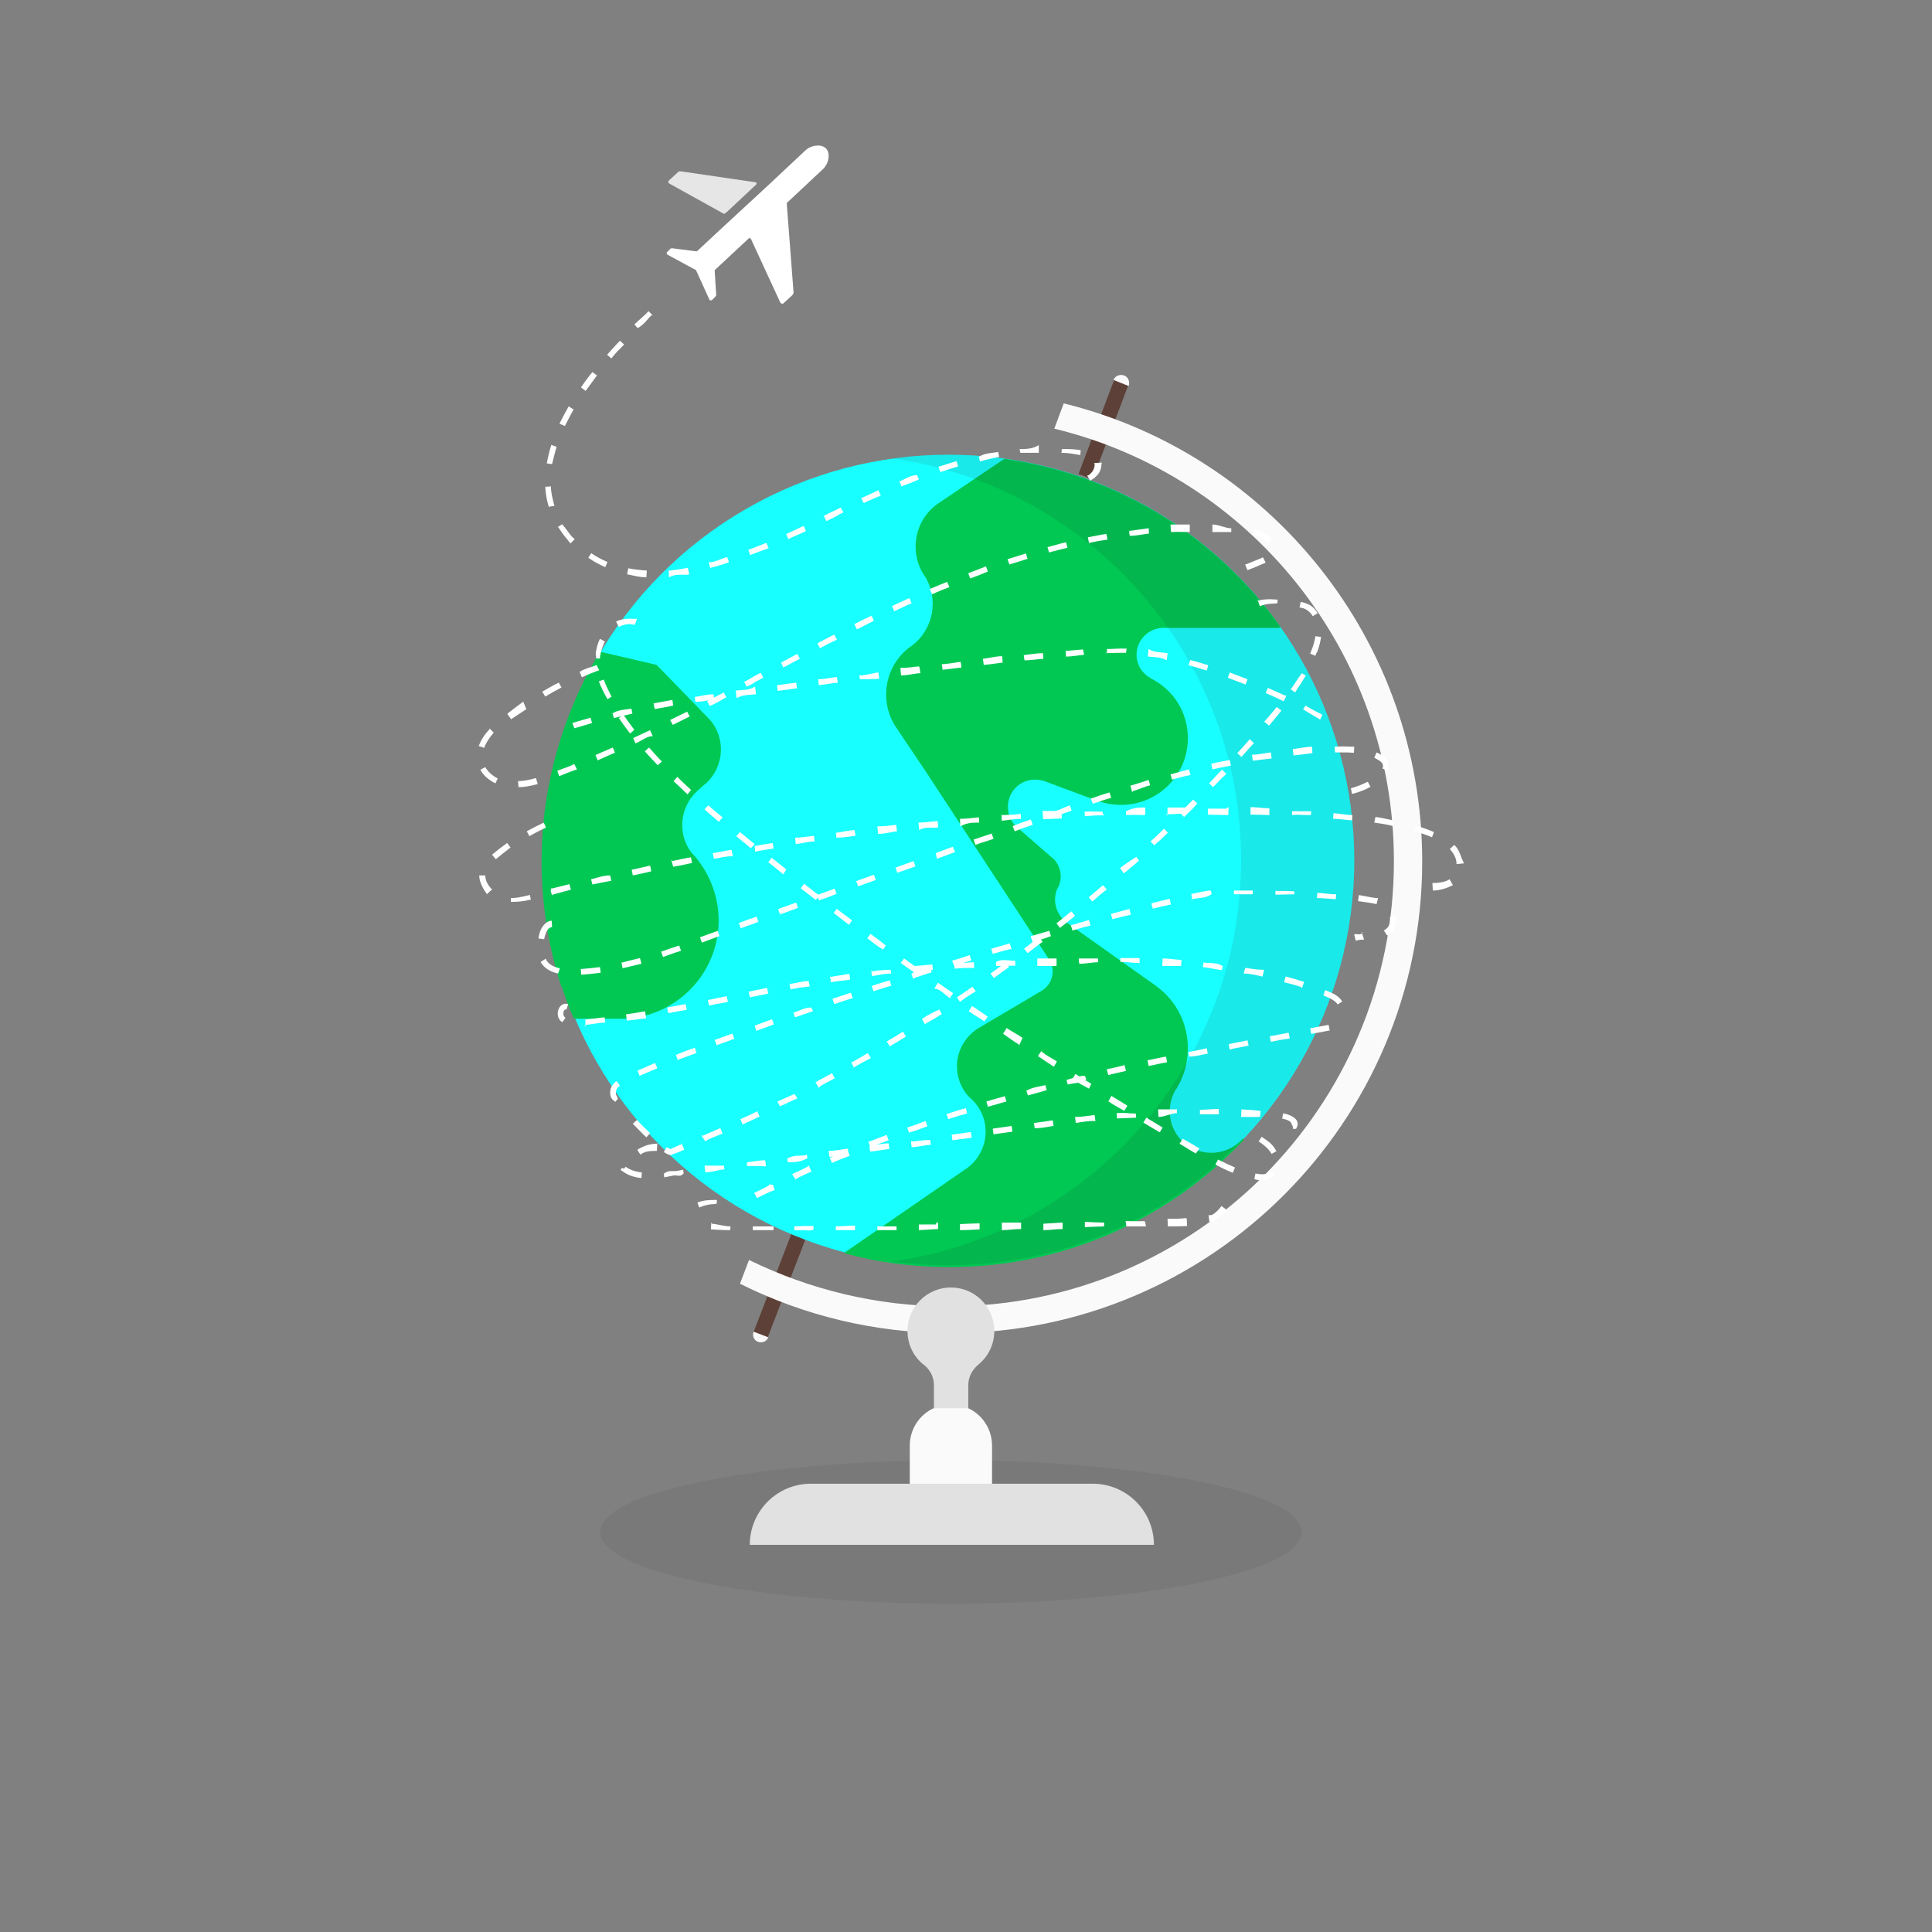 <?xml version="1.0" encoding="utf-8"?>
<!DOCTYPE svg PUBLIC "-//W3C//DTD SVG 1.1//EN" "http://www.w3.org/Graphics/SVG/1.1/DTD/svg11.dtd">
<svg version="1.1" id="Layer_1" xmlns="http://www.w3.org/2000/svg" xmlns:xlink="http://www.w3.org/1999/xlink" x="0px" y="0px" viewBox="0 0 512 512" enable-background="new 0 0 512 512" xml:space="preserve">
<rect x="0" y="0" width="512" height="512" fill="#808080" stroke="none"/>
<g id="geography">
<ellipse opacity=".1" fill="#424242" cx="252" cy="406" rx="93" ry="19"/>
<path fill="#5D4037" d="M209.891 326.531l3.734 1.436-10.3 26.789-3.734-1.436z"/>
<path fill="#FAFAFA" d="M203.6 354.4c-.4 1.1-1.6 1.6-2.7 1.2-1.1-.4-1.6-1.6-1.2-2.7"/>
<path fill="#5D4037" d="M295.454 100.174l3.74 1.417-9.637 25.435-3.74-1.417z"/>
<path fill="#FAFAFA" d="M295.1 100.7c.4-1.1 1.7-1.6 2.8-1.2 1.1.4 1.6 1.7 1.2 2.8"/>
<path fill="#FAFAFA" d="M251.4 346.2c65.2 0 118-52.8 118-118 0-55.5-38.3-102.1-90-114.6l2.5-6.7c54.5 13.4 95 62.7 95 121.4 0 69-56 125-125 125-20.1 0-39-4.7-55.8-13.1l2.4-6.3c15.9 7.8 33.9 12.3 52.9 12.3z"/>
<circle fill="#18FFFF" cx="251.4" cy="228" r="107.5"/>
<path fill="#00C853" d="M329.4 301.7c-2 2.3-5 3.8-8.4 3.8-2.4 0-4.6-.8-6.4-2l-.1-.1c-2.8-2-4.5-5.3-4.5-8.9 0-2.1.6-4.1 1.6-5.8l.2-.2c1.9-3.1 3-6.8 3-10.7 0-6.7-3.2-12.7-8.3-16.4l-.1-.1-23.4-16.6-.3-.2c-1.9-1.4-3.1-3.6-3.1-6.1 0-1 .2-2 .6-2.9l.1-.1c.5-.9.8-2 .8-3.1 0-1.8-.7-3.5-1.9-4.7l-.5-.4-9.2-8c-1.5-1.3-2.4-3.3-2.4-5.4 0-4 3.2-7.2 7.2-7.2 1 0 1.9.2 2.8.5l.2.1 12.9 4.8.6.2c1.9.7 4 1.1 6.3 1.1 9.8 0 17.7-7.9 17.7-17.7 0-6.9-3.9-12.8-9.6-15.7l-.3-.2c-2.2-1.2-3.7-3.5-3.7-6.2 0-3.9 3.2-7.1 7.1-7.1h30.6l.5-.2c-16.8-23.8-43-40.4-73.2-44.6l-.5.3-16.9 11.4c-6.3 4.2-8 12.7-4 19l.1.1c4.1 6.2 2.5 14.6-3.5 18.9l-.3.2c-6.6 4.9-8.3 14.3-3.6 21.3l8 11.9 3.8 5.8 28.8 43.9c1.7 2.8.8 6.5-2.1 8.2l-17.1 10.1-.8.6c-2.7 2.2-4.5 5.5-4.5 9.3 0 3.1 1.2 5.9 3.1 8l.1.1c2.7 2.2 4.4 5.5 4.4 9.2 0 4.2-2.2 7.9-5.4 10l-.6.4-31.6 21.8c8.9 2.4 18.2 3.7 27.9 3.7 30.8 0 58.5-12.9 78.1-33.7l-.2-.4z"/>
<g fill="#00C853">
<path d="M184.8 209.6c.1-.1 1.9-1.7 1.9-1.7l.4-.3c4.9-4.5 5.3-12.1.9-17l-14-14.4-15-3.5c-3.8 6.3-7 13.1-9.5 20.3-8 23.1-7.7 47-.7 68.6h16.3v8.4c10.5-.3 20.2-7 23.9-17.5 3.3-9.5.8-19.6-5.7-26.5l-.1-.1c-3.7-4.9-3.1-12 1.6-16.3zM148.9 261.5c.9 2.9 2 5.7 3.2 8.5h13.2v-8.4h-16.4z"/>
</g>
<path fill="#E1E1E1" d="M256.6 377.9v-10.8c0-2.1 1-4 2.5-5.3l.1-.1c2.6-2.1 4.3-5.3 4.3-9 0-6.3-5.1-11.5-11.5-11.5-6.3 0-11.5 5.1-11.5 11.5 0 3.6 1.6 6.8 4.2 8.9l.4.3c1.4 1.2 2.4 3.1 2.4 5.1v10.4"/>
<path fill="#FAFAFA" d="M256.6 373.2c3.7 1.7 6.3 5.5 6.3 9.9v12.4c0 6-4.9 10.9-10.9 10.9s-10.9-4.9-10.9-10.9v-12.4c0-4.4 2.6-8.2 6.3-9.9h9.2"/>
<path fill="#E1E1E1" d="M198.7 409.4c0-8.9 7.2-16.2 16.2-16.2h74.7c8.9 0 16.2 7.2 16.2 16.2"/>
<path opacity=".1" fill="#212121" d="M251.4 120.5c-5.1 0-10.1.4-15 1 52.3 7.3 92.5 52.2 92.5 106.4 0 54.3-40.2 99.1-92.5 106.4 4.9.7 9.9 1 15 1 59.4 0 107.5-48.1 107.5-107.5-.1-59.1-48.2-107.3-107.5-107.3z"/>
<path fill="none" d="M0 0h512v512h-512z"/>
<g id="plane_5_">
<path fill="#fff" d="M192.6 56.2l7.8-7.3c.2-.2.1-.6-.2-.6l-19.8-2.9c-.3 0-.5 0-.7.2l-2.4 2.2c-.1.1-.2.3-.2.4l.1.3.1.1 14.6 8.1.7-.5z" id="wing_3_" opacity=".8"/>
<path fill="#fff" d="M210.3 77.5l-1.8-23.5c0-.1 0-.2.1-.3l9.3-8.7c1-.9 1.6-2.1 1.7-3.4.2-3.9-4.3-3.5-6.1-1.8l-9.6 9-13.2 12.2-5.9 5.5c-.1.1-.2.1-.3.1l-6.3-.8c-.2 0-.5 0-.6.2l-.8.8c-.1.1-.2.2-.1.4 0 .1.1.2.1.2l.1.1 7.4 4c.1 0 .1.1.2.2l3.5 7.7s0 .1.1.1c.1.1.1.1.2.1s.3 0 .4-.1l.8-.8c.2-.2.3-.4.3-.6l-.4-6.3c0-.1 0-.2.1-.3l8.9-8.3c.2-.2.5-.1.6.1l7.8 16.9c0 .1.1.1.1.1l.3.2c.2 0 .3 0 .4-.1l2.4-2.2c.2-.2.3-.5.3-.7z" id="plane_6_"/>
</g>
<path fill="#fff" d="M171.3 153c-1.8 0-3.5-.5-5.1-.8v-.1l.3-1.5c1.5.3 3.2.5 4.9.6v.2l-.1 1.6zm6 0l-.1-1.7.1-.1c1.6-.1 3.2-.4 4.9-.7h.1l.3 1.5v.3c-2 .1-3.6-.3-5.3.7zm10.9-2.5l-.4-1.5h.1c1.6 0 3.1-.9 4.8-1.4l.5 1.4c-1.7.6-3.3 1.1-5 1.5zm-27.8-.2c-1.6-.7-3.1-1.5-4.5-2.5l.8-1.2c1.3.9 2.8 1.7 4.2 2.3h.1l-.6 1.4zm38.4-3.2l-.5-1.4h.1l4.6-1.8h.1l.6 1.4c-1.8.6-3.4 1.2-4.9 1.8zm-47.6-3.1h-.1v-.1c-.3-.3-.5-.6-.8-1-.9-1-1.6-2.1-2.3-3.1l-.2-.1 1.2-.8v.1c1 1 1.5 2 2.3 2.9.2.3.6.6.9.9l.1.1-1.1 1.1zm57.8-1l-.7-1.5h.1c1.5-.7 3.1-1.4 4.5-2.1h.1l.6 1.4h-.1c-1.7.8-3.6 1.5-4.6 2.1v.1zm10-4.9l-.7-1.4c1.2-.6 2.4-1.2 3.5-1.7l1-.5.7 1.3-1 .5c-1.1.7-2.3 1.2-3.5 1.8zm-73.6-3.8v-.1c-.5-1.6-.8-3.4-.9-5.1v-.1l1.5-.1c0 1.6.4 3.1.9 5.1h.3l-1.8.3zm83.5-1l-.7-1.3h.1c1.7-.8 3.1-1.4 4.3-2l.2-.1.6 1.4-.1.1c-.1 0-.1 0-.2.1-1.2.4-2.6 1.1-4.2 1.8zm10-4.4l-.6-1.4v.1c1.5-.6 3.1-1.7 4.7-1.7v-.1l.5 1.3h-.1c-1.3.6-2.9 1.2-4.5 1.8zm50-1.5l-.8-1.4h.1c.4 0 .7-.4 1-.7.6-.6.9-1.5.9-2.3l-.1-.2v-.1l2-.1v.1l-.1.3c0 1.3-.6 2.6-1.6 3.4-.4.4-.9.7-1.4 1zm-39.7-2.3l-.5-1.4 4.8-1.5.4 1.4c-1.5.5-3.1 1-4.7 1.5zm-102.9-2.1l-1.4-.2c.3-1.6.7-3.3 1.2-4.9l1.4.5v.1c-.5 1.5-.8 3-1.2 4.5h.4-.4zm113.4-.7l-.3-1.3h.1c1.7-1 3.3-.9 4.9-1.2l.1-.1.3 1.4c-1.8.3-3.4.7-5.1 1.2zm26.6-1.7c-1.7-.3-3.3-.6-5-.6l.1-1c1.7 0 3.4 0 5 .3v-.1l-.1 1.4zm-15.9-.6l-.2-1c1.7 0 3.4 0 5-1h.1v2h-4.9zm-120.7-7.1l-1.4-.6v-.1c.7-1.4 1.5-2.9 2.4-4.5l1.3.8c-.8 1.5-1.6 3-2.3 4.4zm5.5-9.3l-1.2-.9v-.1c.9-1.3 1.9-2.7 3-4l1.2.9-3 4.1zm6.8-8.6l-1.1-1c1.1-1.2 2.2-2.5 3.4-3.7l1.1 1c-1.2 1.2-2.4 2.4-3.4 3.7zm7-8l-.9-1.1h.1c1.1-1.1 2.7-2.3 3.7-3.5v-.1.1.1l1 1v.1h-.3c-1.2 1.1-1.7 2.3-3.7 3.4zM137.4 208.6l-.1-1.6c1.4 0 2.9-.3 4.7-.8l.1.1v.1l.4 1.4h-.1c-1.8.5-3.4.8-5 .8zm-6.1-1c-1.8-.9-3.2-2.1-4-3.6l1.3-.7c.7 1.2 1.9 2.3 3.3 3l-.6 1.3zm16.9-1.9l-.5-1.4h-.1c1.5-.6 3.5-1.2 4.5-1.8v-.2l.8 1.6c-1.6.5-3.2 1.2-4.7 1.8zm10.2-4.2l-.6-1.4c1.4-.6 2.9-1.3 4.6-2l.6 1.4h-.1c-1.4.6-3 1.3-4.5 2zm-30.1-3.3l-1.4-.5v-.1c.6-1.5 1.5-3 2.9-4.4l-.1-.2h.1v.1l1 1v.1c-1.1 1.3-2 2.6-2.5 4zm40.1-1.2l-.6-1.4c1.7-.8 3.1-1.5 4.5-2.1v.1l.7 1.5c-1.4-.1-2.9 1.2-4.6 1.9zm9.9-4.9l-.7-1.3c1.4-.7 2.9-1.4 4.5-2.2l.7 1.3h-.1c-1.5.8-3 1.5-4.4 2.2zm-42.9-1.6l-.9-1.2v-.2c1.3-1 2.7-2.1 4.1-3.1h.1l.8 2h-.1l-4.1 2.7.1-.2zm52.7-3.4l-.7-1.3c1.4-.7 2.9-1.5 4.4-2.3l.7 1.3-.6.3c-1.1.7-2.4 1.4-3.8 2zm-43.6-2.5l-.8-1.3c1.4-.8 2.9-1.7 4.4-2.4l.7 1.3c-1.4.7-2.8 1.5-4.3 2.4zm53.4-2.6l-.7-1.3c.9-.4 1.7-.9 2.5-1.4.6-.3 1.2-.7 1.9-1l.7 1.3-2.1 1.1c-.7.5-1.5.9-2.3 1.3zm-43.7-2.5l-.6-1.5h.1c1.5-1 3.4-1.2 4.4-1.8v-.2.2.1l.7 1.3c-1.6.6-3.1 1.2-4.6 1.9zm53.4-2.6l-.6-1.3v-.4.4c1.5-.8 2.9-1.6 4.3-2.3l.7 1.3h-.1c-1.3.7-2.8 1.5-4.3 2.3zm9.7-5.1l-.7-1.3c1.4-.8 2.9-1.5 4.4-2.3h.1l.7 1.3c-1.4.7-2.9 1.4-4.5 2.3zm9.8-5l-.7-1.4c1.5-.8 3-1.5 4.5-2.2h.1l.6 1.3-4.5 2.3zm9.9-4.8l-.6-1.4c1.5-.7 3-1.4 4.6-2.1l.6 1.4c-1.5.6-3 1.3-4.6 2.1zm10-4.5l-.6-1.4c1.6-.7 3.1-1.3 4.6-1.9l.6 1.4c-1.4.5-2.9 1.1-4.6 1.9zm10.1-4.2l-.5-1.4c1.6-.6 3.2-1.2 4.7-1.8l.5 1.4h-.1c-1.4.6-2.9 1.2-4.6 1.8zm73.5-2.2l-.6-1.4v-.2l.1.1 3.7-1.5c.3-.1.6-.2.8-.4h.1l.7 1.4c-.3.2-.6.3-.9.4-1.3.6-2.6 1.1-3.9 1.6zm-63.1-1.5l-.5-1.4 4.8-1.5h.1l.4 1.4-4.8 1.5zm10.5-3.2l-.4-1.4c1.6-.4 3.2-.9 4.9-1.3l.4 1.5h-.1c-1.5.3-3.2.8-4.8 1.2zm57.8-2.5c-.2-.4-.5-.7-.8-.9-.7-.6-1.7-.9-2.9-1.2l.3-1.5c1.5.3 2.6.8 3.5 1.5.5.3.8.8 1.1 1.3l-1.2.8zm-47.2 0l-.3-1.5c1.7-.3 3.3-.7 4.9-.9l.3 1.5c-1.5.2-3.2.5-4.9.9zm10.8-1.9l-.2-1.2.1.2v-.3l5-.7.1-.1.1 1.5c-1.7.2-3.4.6-5.1.6zm26.9-1h-5v-2c1.7 0 3.4 1 5 1v1zm-16-.2l-.1-1.8h5.1v2c-1.6 0-3.3-.1-4.9 0l-.1-.2zM152.2 193l-.5-1.4c1.5-.5 3.2-.9 4.8-1.4l.4 1.4c-1.5.5-3.1.9-4.7 1.4h.1-.1zm197.6-2.2l-.1-.2c-1.3-.8-2.8-1.6-4.3-2.6h-.1l.7-1c1.6 1 3.1 1.7 4.4 2.4v.1l-.6 1.3zm-187.1-.5l-.4-1.3h.1c1.7-1 3.3-.9 4.9-1.2v-.1l.3 1.4c-1.6.4-3.2.8-4.9 1.2zm10.8-2.4l-.3-1.5 4.9-.9h.1l.2 1.5h-.1c-1.6.4-3.2.6-4.8.9zm10.8-1.9l-.2-1.4v.1c1.6-.2 3.2-.7 5-.7l.2 1.4v-.1c-1.7.3-3.3.7-5 .7zm155.9-.2h-.1c-1.4-.7-3-1.4-4.6-2.1h-.1l.6-1.4 4.7 2.1.2-.2v.2l-.7 1.4zm-145-.8l-.2-1.7v-.3c1.7-.2 3.4 0 5-1h.1l.2 1.7v.3c-1.6.2-3.2 0-5.1 1zm10.9-1.9l-.2-1.5 5.1-.7.2 1.5-5.1.7zm10.9-1.5l-.2-1.6c1.7 0 3.3-.4 5-.6v.1l.2 1.4v.4l-.1-.4-4.9.7zm113.1-.2c-1.6-.6-3.2-1.2-4.7-1.8l.5-1.4c1.5.6 3.1 1.2 4.7 1.8l-.5 1.4zm-102.2-1.4l-.2-1h.1c1.7 0 3.3-.6 5-.8v.1l.2 1.6c-1.8.1-3.4.1-5.1.1zm10.9-1l-.2-2h.1c1.6 0 3.1-.2 4.7-.4l.2.1.1.2.2 1.4v.1c-1.8.1-3.4.6-5.1.6zm81-1.3c-1.6-.5-3.2-1-4.8-1.4l.4-1.4c1.6.4 3.2.9 4.8 1.4l-.4 1.4zm-70-.2l-.2-1.5c1.5 0 3.2-.4 5-.6l.2 1.5c-1.7.2-3.4.4-5 .6zm10.9-1.3l-.2-1.5v-.1c1.7-.2 3.3-.7 5-.7h.1l.1 1.6v.1c-1.8.2-3.5.5-5 .6zm10.8-1.2l-.2-1.4h.1c1.8-.2 3.3-.5 5-.5l.1 1.5h-.1c-1.7.1-3.3.4-4.9.4zm37.7 0c-1.7-1-3.4-.8-4.9-1l-.1-.3.2-1.7c1.6 1 3.2.8 5 1.1v.2l-.2 1.7zm-26.7-1l-.1-1.5c1.7-.1 3.1-.3 4.7-.4h-.1l.3 1.4h.1c-1.9.2-3.4.5-4.9.5zm15.9-1c-1.7 0-3.4 0-5.4.1v-.1h.4l-.1-1h.1c1.6 0 3.3-.2 5.1-.1l.1-.2-.2 1.3zM135.8 239h-.4v-1h.1c1.3 0 2.8-.3 4.8-.8l.1-.1.3 1.4v-.1c-2.1.5-3.5.6-4.9.6zm10.5-1.7l-.4-1.3h.1v-.8l.1.3c1.7-.4 3.3-.8 4.8-1.2l.4 1.5h-.1c-1.5.4-3 .8-4.8 1.3l-.1.2zm-17.3-.3v-.1c-1-1.4-2-3.2-2-4.9h1.6c0 1.3.7 2.7 1.9 3.8h-.2l-1.3 1.2zm250.7-1v-.3l-.1-1.7h.1c1.9 0 3.4-.3 4.5-1v.1l.8 1.4v.1c-1.5.7-3.2 1.4-5.3 1.4zm-222.7-1.6l-.4-1.5.1.1c1.4-.3 3-1 4.9-1h.1l.3 1.4c-1.7.3-3.4.7-5 1zm10.7-2.4l-.3-1.5 4.9-1.1.3 1.5c-1.5.4-3.1.7-4.9 1.1zm10.7-2.3l-.4-1.5h-.1v-.4l.2.4c1.8-.4 3.4-.7 4.9-1h.1l.3 1.5c-1.7.4-3.3.7-5 1zm207.6-.7c0-1.5-.7-2.8-1.8-4l1.1-1h.2c1.4 1.4 1.5 3 2.5 4.8l-2 .2zm-254.6-1.3l-1-1.2c1.3-1.1 2.6-2.1 4-3.1l.9 1.2c-1.3 1-2.6 2-3.9 3.1zm57.8-.1l-.3-1.5 4.9-.9.1.1.3 1.6h-.1c-1.6 0-3.2.4-4.9.7zm10.9-1.9l-.1-1.4v-.4.3c1.5-.3 3-.5 4.8-.8l.2 1.5h-.1c-1.7.2-3.3.5-4.8.8zm10.8-2l-.2-1.7c1.6 0 3.3-.3 4.9-.5h.1l.2 1.5c-1.6 0-3.3.5-5 .7zm10.9-1.7l-.1.1-.2-1.4c1.8-.2 3.4-.7 5-.7l.2 1.6-.1-.1c-1.6.2-3.3.5-4.8.5zm157.7-.1c-1.4-.6-2.8-1.1-4.6-1.6v-.1l.3-1.4c1.8.5 3.4 1.1 4.8 1.7l-.5 1.4zm-239.2-.3l-.7-1.3c1.5-.8 3-1.6 4.5-2.3l.6 1.3c-1.4.7-2.9 1.4-4.4 2.3zm92.4-.6l-.2-2c1.6 0 3.3-.2 5-.4v.1l.2 1.5v.1c-1.7.2-3.3.7-5 .7zm10.9-1l-.2-2c1.7 0 3.4-.3 5-.4h.1l.1 1.5-.1.2c-1.7.2-3.4-.3-4.9.7zm125.5-1.1l-.8-.2c-1.3-.3-2.7-.5-4.1-.7l.3-1.5c1.5.2 2.9.5 4.2.8.2.1.5.1.7.1l-.3 1.5zm-114.6.1l-.1-2c1.6 0 3.1-.2 5-.4v-.1l.1 1.5c-1.7 0-3.3 0-5 1zm11-1.4l-.1-1.6c1.6 0 3.2-.1 5-.3l.1-.1.1 1.4c-1.6 0-3.3.3-5 .5l-.1.1zm92.8-.2c-1.7-.1-3.3-.4-5-.4l.1-1.6v.1c1.7.1 3.4.5 5 .5l-.1 1.4zm-81.8-.3l-.1-.4-.1-1.8c1.5 0 3 .1 5-.1v.3l.1 1.8c-1.5.1-3.1.1-4.9.2zm70.9-1.1c-1.2 0-2.3 0-3.6-.1l-1.4.1v-1c.5 0 1-.1 1.4 0h3.7l-.1 1zm-59.9.3l-.1-1.4v.2c1.6-.1 3.3 0 5 0h-.4v-.3l.5 1.3h-.1c-1.7-.1-3.3.1-4.9.2zm48.9-.3c-1.8-.1-3.5-.1-5-.1v-2c1.6 0 3.3.3 5 .3v1.8zm-38 0v-1c1.9-1 3.5-1 5-1h.1v2c-1.6 0-3.2-.1-5.1 0zm27.1 0c-1.7 0-3.6-.1-5.2-.1l-.2-.1v-1.5h5v-.3h.5l-.1 2zm-16.5-.2v.2h.4v-2h5l-.3 1.6c-1.5 0-3.1.2-5.1.2zM154 258.3v-.3l-.1-1.3.1.1c1.6-.1 3.3-.3 4.9-.5h.1l.2 1.5h-.1c-1.8.2-3.1.4-5.1.5zm-6.1-.3c-2.2-.5-3.7-1.5-4.6-3v-.1l1.3-.8h.2l-.1.2c.6 1.1 1.8 1.9 3.6 2.3h.1l-.5 1.4zm17.1-1.4l-.3-1.5h.1c1.5-.4 3.1-.8 4.8-1.2l.4 1.5c-1.7.4-3.4.8-5 1.2zm10.7-3l-.5-1.4c1.5-.5 3.1-1.1 4.7-1.6h.1l.5 1.4h-.1c-1.7.5-3.2 1.1-4.7 1.6zm10.3-3.8l-.5-1.4c1.6-.6 3.2-1.2 4.7-1.7l.5 1.4h-.1c-1.4.5-3 1.1-4.6 1.7zm-41.8-.9l-1.5-.2v-.1c.2-1.2.5-2.2 1-2.9.6-.9 1.5-1.7 2.5-1.7l.1 1.6v.1c-.5 0-.9.3-1.3.9-.3.5-.6 1.3-.8 2.3zm52.1-2.9l-.5-1.4 3.3-1.2 1.4-.5.5 1.4c-1.3.5-2.9 1.1-4.7 1.7zm10.4-3.7l-.5-1.4 4.8-1.7.5 1.4-2.5.9-1.6.6-.7.2zm10.3-3.7l-.5-1.4 4.7-1.7.5 1.4-1.1.4c-1.1.5-2.3.9-3.6 1.3zm10.4-3.7l-.5-1.4 4.7-1.7.5 1.4-4.7 1.7zm10.4-3.6l-.5-1.4h.1l4.7-1.7.5 1.4-4.8 1.7zm10.5-3.7l-.3-1.4v-.2l-.1.1 4.6-1.7.6 1.4-4.8 1.8zm10.2-3.7l-.5-1.4 1.8-.6 3-1 .5 1.4-1.8.6c-1 .3-2 .6-3 1zm10.4-3.6l-.5-1.3v-.1c1.6-.6 3.1-1.2 4.7-1.7h.1l.5 1.4c-1.7.5-3.2 1.1-4.8 1.7zm10.3-3.8l-.5-1.5h.1c1.5 0 3.1-1 4.7-1.6l.5 1.4c-1.5.6-3.1 1.1-4.8 1.7zm10.4-3.5l-.5-1.4h.1c1.6-.6 3.2-1.1 4.8-1.6l.5 1.4c-1.6.5-3.2 1-4.9 1.6zm68.7-2.6l-.3-1.5c1.5-.4 3-1 4.4-1.7h.1l.7 1.3c-1.6.9-3.2 1.5-4.9 1.9zm-58.2-.4l-.1-.2-.4-1.5v-.1c1.8-.5 3.3-1 4.8-1.5l.4 1.4c-1.5.4-3 1.1-4.7 1.6l.1.2h-.1zm10.5-3.4l-.4-1.4h.1c1.7-.5 3.3-.9 4.8-1.3l.4 1.5c-1.6.3-3.2.7-4.9 1.2zm57.2-2.4l-1.4-.5v-.1c.1-.2.1-.4.1-.6 0-.2 0-.3-.1-.5-.1-.4-.6-.8-1.3-1.2l-.9-.5.6-1.4c.4.2.7.3 1 .5.8.4 1.5 1 1.9 1.9.1.3.2.7.2 1s.1 1-.1 1.4zm-46.5-.3l-.3-1.5c1.6-.4 3.3-.7 4.9-1l.3 1.5c-1.6.3-3.2.6-4.9 1zm10.7-2.3l-.2-1.6c1.7 0 3.3-.4 5-.6v.1l.2 1.5h-.1c-1.6.2-3.2.4-4.9.6zm10.8-1.4l-.2-1.5.1-.2c1.7-.2 3.4-.6 5-.6l.1 1.6-.1.1c-1.4.2-3.1.4-4.9.6zm16-.7c-1-.1-1.9-.1-3-.1h-2l-.1-1.5h.1c.8 0 1.4-.1 2-.1 1.1 0 2.1.1 3 .1h.1l-.1 1.6zM155 271.6v.4h.2l-.1-1.7v-.1c1.7-.2 3.4-.4 5-.6h.1l.2 1.4c-1.9 0-3.4.5-5.4.6zm-6-.7l-.5-.4c-.4-.5-.7-1.1-.7-1.8 0-1.3.7-2.7 2.2-2.7.2 0 .4 0 .6.1l-.6 1.7v-.3c0-.1-.3 0-.5.3-.2.2-.2.6-.2.9s.1.6.3.8l.2.2h.1l-.9 1.2zm17.2-.4v-.2h-.1l-.2-1.5h.1c1.6-.2 3.3-.5 4.9-.8l.1.2.2 1.7c-1.6.1-3.3.4-5 .6zm10.9-2l-.3-1.5c1.6-.3 3.2-.6 4.9-.9l.3 1.5-4.9.9zm10.8-2l-.3-1.5h.1l4.9-1 .3 1.5-1.4.3c-1.2.2-2.4.4-3.6.7zm166.6-.3c-.5-.8-1.6-1.5-3.3-2.2l-.2-.1-.3-.1.5-1.4.3.1.2.1c1.5.6 3.1 1.3 4 2.8l-1.2.8zm-155.8-1.9l-.3-1.5 4.9-1 .3 1.5c-1.7.4-3.3.7-4.9 1zm10.8-2.1l-.3-1.5.1.1c1.7-.3 3.3-.8 4.9-.8h.1l.3 1.4c-1.7.2-3.3.4-5.1.8zm135.5-.2v-.3c-1-.5-3.1-1-4.7-1.4l.4-1.5h.1c1.6.4 3.2.9 4.8 1.4l-.6 1.8zm-124.8-1.7l-.2-1.4v-.4l.1.4c1.1-.2 2.3-.4 3.7-.6l.4-.1.9-.1.2 1.5c-.3 0-.7.1-1 .2h-.2c-1.4.1-2.6.3-3.9.5zm114.4-1.6l-.1.1c-1.6-.4-3.2-.8-4.9-.8l.4-1.5c2 .3 3.3.5 4.9.5h.1l-.4 1.7zm-103.5 0l-.2-1.5.1-.1v.3c1.5-.2 3.2-.4 4.9-.4h.1l.2 1h-.1c-1.7 0-3.3.4-5 .7zm10.9-1.2l-.1-1.5h.1c1.6 0 3.3-.3 5-.4h.1l.1 1.5c-1.7-.1-3.4.2-5.2.4zm81.8-.4c-1.6-.2-3.2-.6-5-.8v-.3l.2-1.2v.3c1.7.2 3.4-.1 5 .9h.1v-.2l-.3 1.3zm-70.8-.4v.3l-.1-1.6.1-.1c1.6-.1 3.2-.2 5-.3h.1l.1 1.5h-.1c-1.7 0-3.1 0-5.1.2zm11-.7l-.1-1c1.5-1 3.1-.4 5-.4l.1-.1.1 1.4c-1.8 0-3.5.1-5.1.1zm49 0h-5l.1-2c1.7 0 3.3.3 5 .4v.1l-.1 1.5zm-38.1 0v-2h5.1v2h-5.1zm27.1-.6l-.1-.2c-1.6 0-3.3-.3-5-.3v-1h5.1v1.5zm-16 0v-.4h-.1v-1h5.1v1c-1.5 0-3 .4-5 .4zM163 292.1v-.2c-1-.5-1.3-1.4-1.3-2.4 0-.7.2-1.4.6-1.9.3-.4.6-.8 1.1-1.1l.9 1.2c-.3.2-.6.5-.8.8-.2.3-.3.9-.3 1.3 0 .5.2.3.5 1.3h.1l-.8 1zm6.5-7l-.6-1.4h.1c1.4-.6 3-1.3 4.6-2l.6 1.4c-1.7.7-3.3 1.4-4.7 2zm10.1-4.2l-.5-1.4h.2c1.5-.6 2.8-1.2 4.8-1.8v-.2l.5 1.6h-.1c-1.5.5-3 1.1-4.9 1.8zm10.4-3.7l-.6-1.6c1.6-.6 3.3-1.2 4.7-1.7l.5 1.4c-1.7.6-3.2 1.2-4.7 1.7v.2zm10.4-4l-.4-1.4v-.2.2c1.6-.6 3.2-1.2 4.6-1.7l.5 1.4h-.1c-1.6.6-3.1 1.2-4.6 1.7zm10.3-3.6l-.5-1.4v.2c1.6-.5 3.1-1.4 4.8-1.4l.5 1h-.1l-4.7 1.6zm10.4-3.5l-.5-1.4 4.8-1.6h.1l.5 1.4c-1.6.5-3.2 1-4.9 1.6zm10.4-3.4l-.5-1.4c1.4-.5 3-1 4.8-1.5l.4 1.4c-1.4.4-2.9.9-4.7 1.5zm10.5-3.3l-.5-1.4h.1c1.6-1 3.2-1.1 4.8-1.6v-.1l.5 1.4h-.1l-4 1.3-.8.4zm11-3.1l-.7-1.7c1.8-.5 3.3-1 4.7-1.5l.4 1.4h.1c-1.6.5-3.6 1-4.6 1.5v.3zm10.1-3.5l-.4-1.4h.1c1.4-.4 3-.9 4.8-1.4l.5 1.6-.1-.1c-1.6.3-3.2.8-4.9 1.3zm10.5-3.2l-.5-1.6.1.1 4.8-1.4h.1l.4 1.4c-1.6.6-3.2 1.1-4.9 1.5zm85.7-.3l-.4-1.5v-.2c.9-.2 1.8.4 2.3-.6h-.2v.5l.5 1.5h-.1c-.8 0-1.4.1-2.1.3zm8.2-1.5l-.8-1.3h.2c1-.6 1.5-1.5 1.5-2.7 0-.2 0-.5-.1-.7l1.5-.3v.1c.1.3.1.7.1 1 0 1.6-.8 3.1-2.2 4-.1-.2-.1-.2-.2-.1zm-83.3-1.2l-.4-1.4c1.9-.5 3.4-1 4.8-1.4l.4 1.5c-1.5.3-3.1.8-4.8 1.3zm10.6-3l-.4-1.4 4.8-1.3h.1l.4 1.5c-1.4.3-3 .7-4.9 1.2zm10.7-2.8l-.4-1.4c1.9-.5 3.5-.9 4.9-1.2l.3 1.5c-1.5.3-3.1.7-4.8 1.1zm59.3-1.2c-1.3-.3-2.9-.5-4.9-.8l.2-1.5v-.1c2 .3 3.7.8 5 .8h.1l-.4 1.6zm-48.8-.8l-.3-1.9h.1c2.1-.4 3.8-.9 5.1-.9l.2 1h-.1c-1.2 1-3.1.9-5.1 1.3v.5zm38-.5c-1.7-.1-3.4-.3-5-.3l.1-1.4c1.7.1 3.4.4 5 .4l-.1 1.3zm-11-1.3c-1.6 0-3.2.1-5 .1v.2-1.2c1.7 0 3.3 0 5 .1v-.3 1.1zm-16 0v-1h5v1h-5zM334.6 312.8c-.8 0-1.5-.1-2.1-.3h-.1l.3-1.5c.7.1 1.3.2 1.8.2s1-.1 1.4-.3c.3-.1.5-.3.8-.6l1.1 1c-.4.4-.8.7-1.2.9-.5.5-1.2.6-2 .6zm-7.9-2c-1.5-.6-3-1.3-4.6-2.2l.7-1.3c1.6.8 3.1 1.5 4.5 2.1l-.6 1.4zm10.3-5c-.8-1.4-2.2-2.5-3.4-3.3v-.1l.8-1.2v.1c1.4 1 2.8 1.7 3.8 3.7h.2l-1.4.8zm-20.1-.1c-.6-.4-1.2-.7-1.7-1l-.6-.4-2-1.2.8-1.3h.1l2.6 1.5.2.1 1.5.9h.1l-1 1.4zm-9.5-5.7h-.2l-4.2-2.5.8-1.3 4.3 2.6-.7 1.2zm-9.4-5.7v.1c-1.4-.8-2.8-1.5-4.2-2.5h-.1l.8-1.4v-.1c1.4.9 2.9 1.7 4.2 2.6h.1l-.8 1.3zm-9.4-5.8c-1.5-.8-2.9-1.5-4.3-2.5h-.1l.8-1.4c1.4.9 2.8 1.8 4.2 2.6l-.6 1.3zm-9.3-5.8c-1.5-1-2.9-1.9-4.2-2.8v-.1l.9-1.3v.1c1 1 2.9 1.9 4.1 2.7l-.8 1.4zm-9.2-5.7h-.1v-.2c-1.3-.8-2.7-1.8-4.1-2.8v-.2l.8-1.2v-.2c1.3.9 2.8 1.6 4.2 2.6h.1l-.9 2zm-9.2-6.4v.1c-1.4-1-2.8-1.7-4.1-2.7h-.1l.9-1.4c1.2.8 2.5 1.6 4.1 2.8h.1l-.9 1.2zm-9.1-6.2v.2c-1.4-1-2.8-2.6-4.1-2.6h-.1l.9-1.5v-.1c1.5 1 2.8 1.9 4.1 2.8l-.8 1.2zm-9-6.3c-1.3-.9-2.7-1.9-4.1-2.9l.9-1.2c1.4 1 2.7 2 4.1 2.9l-.9 1.2zm-8.8-6.4v-.1c-2-1.1-2.9-2.1-4.1-2.9h-.1l.9-1.2c1.3.9 2.6 1.9 4 3h.1l-.8 1.2zm-9-6.6c-1.4-1.1-2.7-2.1-4-3.1h-.1l.9-1.2v.1l4 3-.8 1.2zm-8.8-6.6c-1.3-1-2.6-2-4-3.1l.9-1.2c1.3 1 2.6 2.1 4 3.1v.1l-.9 1.1zm-8.6-6.8c-1.2-1-2.5-2-4-3.2l.9-1.2c1.2 1 2.5 2 3.9 3.1l-.8 1.3zm-8.6-6.9c-1.2-1-2.4-2-3.9-3.2l1-1.1c1.2 1 2.4 2 3.9 3.2l-1 1.1zm-8.5-7c-1.3-1.1-2.6-2.2-3.8-3.3l1-1.1c1.1 1 2.3 2 3.8 3.2l-1 1.2zm-8.3-7.3c-1.3-1.2-2.5-2.4-3.7-3.5l1-1.1c1.1 1.1 2.3 2.2 3.6 3.4v.1l-.9 1.1zm-7.9-7.7c-1.2-1.3-2.4-2.5-3.4-3.7l1.1-1c1.1 1.2 2.2 2.5 3.4 3.7l-1.1 1zm-7.3-8.4c-1.1-1.4-2.1-2.8-3-4.1l1.2-.9c.9 1.3 1.9 2.7 2.9 4l-1.1 1zm-6-9.1c-1-1.7-1.7-3.2-2.3-4.7h-.1l1.4-.5c.5 1.4 1.2 2.8 2 4.4l.1.1-1.1.7zm-2-10.8h-1v-.1c0-.5-.2-1-.1-1.5.2-1.2.5-2.5 1.1-3.6l1.3.7c-.5 1-.9 2.1-1.1 3.1-.1.5-.2.9-.2 1.4zm5-8.4l-.7-1.3v-.1c1.8-.9 3.6-.7 5.4-.7h.1l-.5 1.5-.3.1c-1-.4-2.7-.2-4.1.6l.1-.1zM170 312.2c-2-.2-3.7-.8-5-1.8l-.5-.3.2-.5v-.1l.7.2.4-.5c1.1.8 2.5 1.3 4.2 1.5l.1-.1-.1 1.4v.2zm6.1.1l-.2-1.3h.1c1.2-1 2.4-.5 3.5-.7l1.5-.3v-.2l.2 1.2h-.1c-.8 1-1.6.4-2.5.5l-2.5.5v.3zm10.9-1.6l-.1-.2-.2-1.6h5.1l.2 1c-.8 0-1.6.3-2.4.4-.8.2-1.7.3-2.6.4zm10.9-1.7l.1-1v-.4.4l3.9-.5h.9l.2 1.6h-.1c-1.6-.1-3.3-.1-5-.1zm10.9-1l-.2-1h.1c1.7-1 3.3-.6 5-.9l.1-.3.2 1.1c-1.8 1.1-3.5 1.1-5.2 1.1zm11-1.4l-.2-1.6c1.7 0 3.3-.4 5-.6l.1.1.2 1.5h-.1c-1.7 0-3.4.4-5 .6zm-50.1-.6l-.8-1.3c1.6-1 3.3-1.6 5.1-1.6l.1-.1h.1l-.1 1.6v.4c-1.6 0-3.1 0-4.4 1zm60.9-.8l-.2-1.5h.1c1.6-.2 3.3-.7 5-.7l.2 1.5h-.1c-1.6.2-3.2.5-5 .7zm11-1.2l-.2-1.6.7.1c1.4-.2 2.9-.4 4.3-.4h.1l.2 1.2-.3.1c-1.6.1-3.2.6-4.8.6zm10.8-1.8l-.2-1.5h.1c1.6-.2 3.3-.5 5-.7l.2 1.5c-1.2.2-2.4.3-3.7.5l-1.4.2zm10.9-1.6l-.2-1.5 5-.7.2 1.5c-1.6.2-3.3.5-5 .7zm79.4-1.4l-.2-1-.2-.1v-.2c0-.2-.2-.5-.6-.8-.5-.3-1.1-.5-1.7-.6h-.2l.2-1.4h.2c.8.1 1.6.4 2.3.8.9.5 1.4 1.2 1.4 2 0 .3-.1.5-.2.8l-.2.4-.3.1c-.2-.1-.3 0-.5 0zm-68.5-.2l-.2-1.4c1.5-.2 3.1-.4 5-.7l.2 1.5h-.1c-1.4.2-3 .6-4.9.6zm10.9-1.4l-.2-1.6h.1c1.8 0 3.4-.3 5-.5l.1.1.2 1.5c-1.7-.1-3.3.2-5.2.5zm10.9-1.2v-.4l-.1-1.2v.2l.1-.1v.1c2-.2 3.3.1 4.9.1h.1l.1 1.2-.1-.1c-1.7.1-3 .1-5 .2zm37.9-.4h-5l.1-2c2 .1 3.4.2 5 .4l.1.1-.2 1.5zm-26.9 0v-.3l-.1-1.7h5v1c-1.5 0-3.2 1-4.9 1zm16-.7h-5v.1-1.3c1.7 0 3-.2 5-.2v1.4zM177.8 306.1c-.7 0-1.2-.4-1.9-.8l.8-1.3c.5.3.9.5 1 .5l2.9-1.3v-.2h.1v.2l.6 1.4v.1c-1.1.5-2.1.9-3 1.2-.1.1-.3.2-.5.2zm9.2-3.5l-1-1.5v-.4l.2.3c1.4-.6 3-1.3 4.6-2h.1l.6 1.4c-1.4.6-3.5 1.3-4.5 2v.2zm-15.7-1.2c-1.3-1.2-2.5-2.5-3.6-3.6l1.1-1c1 1.1 2.3 2.4 3.5 3.5l-1 1.1zm25.5-3.4l-.6-1.4c1.6-.7 3.1-1.4 4.5-2.1l.6 1.4-4.5 2.1zm9.9-4.8l-.7-1.3v-.1l.1.1c1.6-.8 3.1-1.3 4.4-2v.2h.1v-.2l.7 1.2c-1.5.6-3 1.4-4.6 2.1zm10.3-4.9l-.9-1.5 4.4-2.4.7 1.3h.1c-1.4.8-3.2 1.6-4.2 2.4v.2zm9.3-5.4l-.7-1.3c1.4-.8 2.9-1.6 4.3-2.5h.1l.8 1.3c-1.6.8-3.1 1.6-4.5 2.5zm9.5-5.6l-.8-1.3c1.6-.9 3-1.8 4.3-2.6l.8 1.3c-1.5.9-2.9 1.8-4.3 2.6zm9.3-5.9l-.8-1.4h.1c1.4-1 2.6-1.6 4.6-2.5v-.1.1.1l.6 1.2h-.1c-1.4.9-2.8 1.7-4.4 2.6zm9.3-5.9l-.8-1.2c1.4-.9 2.8-1.9 4.1-2.8l.9 1.2c-1.5.9-2.9 1.8-4.2 2.8zm9-6.3l-.9-1.2c1.3-.9 2.6-1.9 4-2.9l.9 1.2c-1.3.9-2.7 1.9-4 2.9zm8.9-6.6l-.9-1.2c1.4-1.1 2.7-2.1 4-3l.9 1.2c-1.3.9-2.6 2-4 3zm8.6-6.7l-.9-1.2v-.2l.1.1c1.4-1.1 2.6-2.1 3.8-3.1l1 1.2c-1.3 1.1-2.6 2.1-4 3.2zm8.6-7l-1-1.1c1.3-1.1 2.6-2.2 3.8-3.2l1 1.1c-1.3 1-2.6 2.1-3.8 3.2zm8.3-7.5l-1-1.4h.1c1.2-1 2.2-1.6 4.2-2.9v-.1l.8 1.2h-.2c-1.2 1.1-2.5 2.1-3.8 3.2h-.1zm8.1-7.4l-1-1c1.3-1.2 2.5-2.3 3.6-3.4l1 1.1c-1.1 1.1-2.3 2.2-3.6 3.3h.1-.1zm7.9-7.5l-1.1-1.1 3.5-3.5 1.1 1c-1 1.2-2.2 2.4-3.5 3.6zm7.7-7.9l-1.1-1c1.2-1.2 2.3-2.5 3.4-3.6h.1l1.1 1.1c-1.1.9-2.3 2.3-3.5 3.5zm7.5-8l-1.1-1c1.1-1.2 2.2-2.4 3.3-3.7l1.1 1c-1 1.1-2.1 2.3-3.3 3.7zm7.3-8.3l-1.2-1h-.1v-.1h.1c1.2-1.4 2.3-2.6 3.2-3.8h.1l1.2.9c-1 1.2-2 2.5-3.3 4zm6.9-8.8l-1.2-.9v-.1h.2c1-1.4 1.8-2.8 2.8-4.1v-.2.2l1.1.7h-.1c-.9 1.5-1.8 2.9-2.8 4.4zm5.4-9.7l-1.4-.6.4-1c.5-1.2.8-2.4 1-3.6l1.5.2c-.2 1.3-.5 2.6-1 3.9-.3.4-.4.8-.5 1.1zm-.7-10.5c-.4-.7-.9-1.2-1.5-1.6-.5-.4-1.2-.6-2-.7v-.1l.3-1.4c1 .2 1.8.5 2.5.9.8.5 1.5 1.2 2 2.1l-1.3.8zm-13.9-2.3l-.7-2h-.3v-.1l.3.3c1.1-.3 2.3-.4 3.4-.4.5 0 1.2.1 1.9.1l-.1 1h-.1c-.6 0-1.1.1-1.6.1-1 0-1.9.3-2.9.6v.4zM205 326h-5.5v-1h5.5v1zm5.5 0v-1l2.8-.1h2.3v1h-.1l-.8.2-2.1-.1c-.7.1-1.4 0-2.1 0zm11 0v-1c1.6 0 3.3-.2 5-.2l.1-.1v1.3h-5.1zm-28 0c-1.8 0-3.5-.1-5.1-.2v-.2l.1-1.6h.1v.3c1.6.1 3.2.7 5 .7l-.1 1zm39 0v-1h5.1v1h-5.1zm11 0v-1.5h4.6v-.5h.5v1.7l-5.1.3zm10.9 0v-1.6l2.1-.1 3-.1h.1v1.6c-1.8.1-3.4.2-5.2.2zm11.1 0v-2h5.1v1.7c-1.8 0-3.4.3-5.1.3zm11 0v-1.7l4.8-.3h.3v1.7c-1.8 0-3.4.3-5.1.3zm11-.8v-1.4l2.1.1c.9 0 1.9.1 2.9.1h.1v1l-5.1.2zm11-.2l-.2-1.4c2 0 3.8.1 4.8 0v.1l.3-.1.3 1.4h-5.2zm11 0l-.1-2c1.8 0 3.4 0 5-.2l.1.3.1 1.8c-1.6.1-3.3.1-5.1.1zm11-1.2l-.2-1.6v-.2c.2 0 .5.1.7 0 .4 0 1.8-1.1 2.7-2.4l1.2.9v.1c-1.3 1.8-2.5 2.8-3.6 3.1-.3 0-.5 0-.8.1zm-135.2-3.8l-.5-1.4v.1c1.7-.7 3.4-.7 5.2-.7l-.1 1h.1c-.3 0-.5.1-.7.1-1.3 0-2.6.3-4 .9zM200.6 317.5l-.7-1.3h-.2c1.4-.7 3.2-1.4 4.2-2.2v-.2l.5.2h.5v.1l.4 1.3h-.1c-1.4.5-3 1.3-4.6 2.1zm10.4-4.7l-1-1.5v-.4.2c1.5-.7 2.9-1.2 4.4-2.2v.1l.6 1.4h.2c-1.5.7-3.3 1.4-4.3 2.1v.3zm9.5-4.6l-.6-1.4h.1c1.6-.7 3.1-1.2 4.6-1.8v.1h.1v-.1l.5 1.3c-1.6.6-3.2 1.2-4.7 1.9zm10.2-4.2l-.6-1.4h.1c1.5-.6 3.1-1.2 4.7-1.8h.1l.5 1.4c-1.7.6-3.3 1.2-4.8 1.8zm10.3-3.6l-.6-1.6h.1c1.7-.6 3.2-1.1 4.7-1.7h.1l.5 1.4h-.1c-1.5.5-2.7 1.1-4.7 1.6v.3zm10.3-3.8l-.5-1.4h.2c1.6-.5 2.9-1 4.9-1.5v-.3l.4 1.7h-.1c-1.5.4-3.1.9-4.9 1.5zm10.5-3.3l-.4-1.4h.1c1.5-.5 3.1-.9 4.8-1.4l.4 1.4c-1.6.5-3.2.9-4.9 1.4zm10.6-3l-.4-1.3h.1c1.8-1 3.4-1 4.8-1.4l.1-.1.4 1.4c-1.6.5-3.2.9-5 1.4zm10.6-2.8l-.4-1.4v.1c1.6-.4 3.2-1.1 4.9-1.1l.4 1h-.1c-1.6 1-3.2.9-4.8 1.3v.1zm10.7-2.6l-.4-1.5h-.1c1.8-.4 3.7-.8 4.7-1.1v-.4l.5 1.9c-1.6.4-3.2.7-4.7 1.1zm10.7-2.4l-.3-1.5c1.8-.4 3.4-.7 4.9-1l.3 1.5c-1.7.3-3.3.7-4.9 1zm10.8-2.5v.1l-.3-1.3c1.6-.3 3.3-.6 4.9-1l.3 1.5v-.1c-1.6.3-3.3.8-4.9.8zm10.7-1.8l-.3-1.5 5-1 .3 1.4c-1.3.3-2.7.5-4.1.8l-.9.3zm10.9-2.1l-.3-1.5.7-.1 4.2-.8h.1l.3 1.5-.6.1c-1.5.2-3 .5-4.4.8zm10.8-2l-.1-.1-.3-1.5 4.9-.9.3 1.6-.1-.1-4.8.9.1.1z"/>
</g>
</svg>
